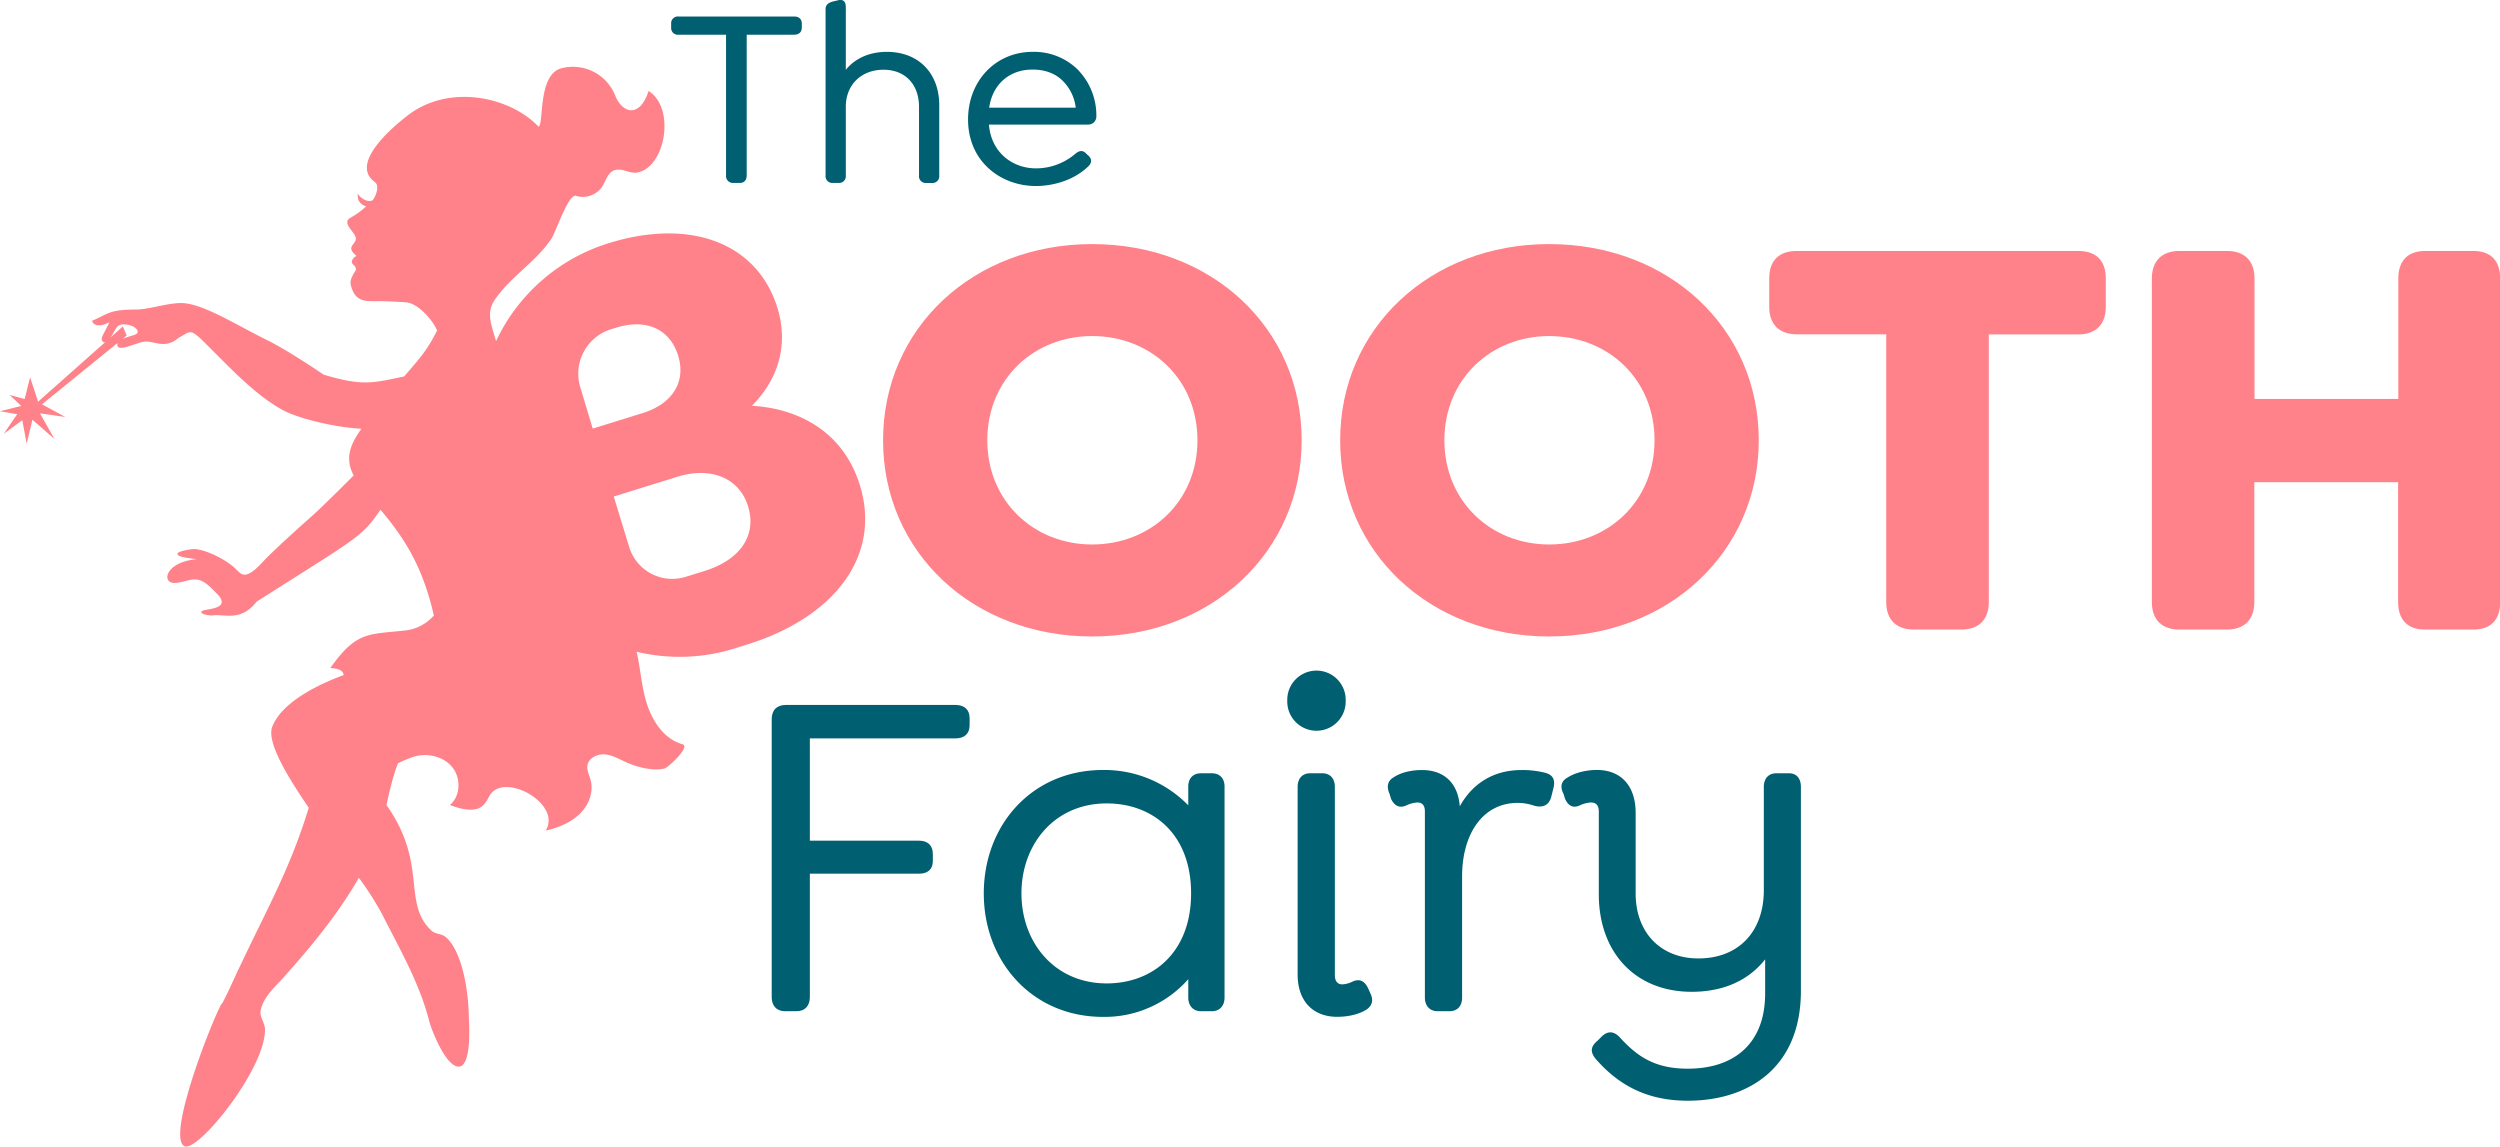 <svg id="Layer_1" data-name="Layer 1" xmlns="http://www.w3.org/2000/svg" viewBox="0 0 1002 459.58"><defs><style>.cls-1{fill:#ff8189;}.cls-2{fill:#006072;}</style></defs><title>Untitled-1</title><path class="cls-1" d="M366.94,191.63c0-45,36.17-78.63,83.77-78.63,47.83,0,84,33.6,84,78.63,0,44.8-36.17,78.64-84,78.64C403.11,270.27,366.94,236.67,366.94,191.63Zm126,0c0-24.5-18.67-41.77-42.23-41.77-23.34,0-42,17.27-42,41.77s18.66,41.77,42,41.77C474.27,233.4,492.94,216.13,492.94,191.63Z" transform="translate(-13 -15.17)"/><path class="cls-1" d="M550.14,191.63c0-45,36.17-78.63,83.77-78.63,47.83,0,84,33.6,84,78.63,0,44.8-36.17,78.64-84,78.64C586.31,270.27,550.14,236.67,550.14,191.63Zm126,0c0-24.5-18.66-41.77-42.23-41.77-23.34,0-42,17.27-42,41.77s18.66,41.77,42,41.77C657.48,233.4,676.14,216.13,676.14,191.63Z" transform="translate(-13 -15.17)"/><path class="cls-1" d="M769,256.5V149.16H733.11c-7,0-11-4-11-11V126.76c0-7.23,4-11,11-11H846c7,0,11,3.73,11,11V138.2c0,7-4,11-11,11H810.11V256.5c0,7-4,11-11,11H780C773,267.47,769,263.5,769,256.5Z" transform="translate(-13 -15.17)"/><path class="cls-1" d="M875.47,256.5V126.76c0-7,4-11,11-11h19.14c7,0,11,4,11,11v48.3h57.64v-48.3c0-7,3.73-11,10.73-11h19.37c7,0,10.73,4,10.73,11V256.5c0,7-3.73,11-10.73,11H984.9c-7,0-10.73-4-10.73-11V208.43H916.53V256.5c0,7-4,11-11,11H886.43C879.43,267.47,875.47,263.5,875.47,256.5Z" transform="translate(-13 -15.17)"/><path class="cls-2" d="M304,85.42V29.08H285a2.68,2.68,0,0,1-3-2.88V24.66a2.68,2.68,0,0,1,3-2.87h46.28c1.95,0,3.08,1,3.08,2.87V26.2c0,1.85-1.13,2.88-3.08,2.88h-19V85.42c0,1.84-.93,3.08-2.77,3.08h-2.67A2.76,2.76,0,0,1,304,85.42Z" transform="translate(-13 -15.17)"/><path class="cls-2" d="M389.45,57.3V85.52a2.7,2.7,0,0,1-2.77,3h-2.57a2.7,2.7,0,0,1-2.77-3V58c0-9-5.54-14.88-14.26-14.88S352,49,352,58v27.5a2.7,2.7,0,0,1-2.77,3h-2.57a2.7,2.7,0,0,1-2.77-3V18.82c0-1.55.92-2.47,2.77-3l2.16-.52c2.25-.61,3.18.62,3.18,2.77V43.14c3.7-4.52,9.34-7.19,16.52-7.19C381.45,36,389.45,44.78,389.45,57.3Z" transform="translate(-13 -15.17)"/><path class="cls-2" d="M428.24,82.65A24.26,24.26,0,0,0,444,76.8c1.85-1.54,3.19-1.34,4.42,0l1,.92c1.54,1.64.82,3.08-.2,4.1-6.16,6-14.89,7.91-21,7.91C414.18,89.73,401,80,401,63.05c0-15.5,11.09-27.1,25.87-27.1a25,25,0,0,1,17.85,6.88,26.25,26.25,0,0,1,7.7,19A3.24,3.24,0,0,1,449,65.1H409.36C410.28,76.39,418.9,82.65,428.24,82.65ZM409.46,58.32h34.69a18.1,18.1,0,0,0-4.73-10.26c-3-3.28-7.28-5-12.51-5C417.57,43,410.79,49,409.46,58.32Z" transform="translate(-13 -15.17)"/><path class="cls-2" d="M322.3,414.8V303.38c0-3.59,2.07-5.67,5.66-5.67h68c3.59,0,5.66,1.89,5.66,5.29v2.83c0,3.4-2.07,5.29-5.66,5.29H337.59v41h43.82c3.4,0,5.47,1.89,5.47,5.29v2.83c0,3.4-2.07,5.1-5.47,5.1H337.59V414.8c0,3.4-1.88,5.66-5.28,5.66h-4.73C324.19,420.46,322.3,418.2,322.3,414.8Z" transform="translate(-13 -15.17)"/><path class="cls-2" d="M503.8,330.38V415c0,3.21-1.89,5.47-5.1,5.47h-4.34c-3.21,0-5.1-2.26-5.1-5.47v-7.37a44.71,44.71,0,0,1-34.18,15.11c-28.33,0-47.78-22.1-47.78-49.48,0-27.57,19.45-49.48,47.78-49.48a46.93,46.93,0,0,1,34.18,14.17v-7.56c0-3.21,1.89-5.29,5.1-5.29h4.34C501.91,325.09,503.8,327.17,503.8,330.38Zm-13.41,42.87c0-24.17-15.67-36.07-33.8-36.07-21,0-34.19,16.43-34.19,36.07s13.22,36.07,34.19,36.07C474.9,409.32,490.39,397.05,490.39,373.25Z" transform="translate(-13 -15.17)"/><path class="cls-2" d="M528.94,296a11.71,11.71,0,1,1,23.41,0,11.71,11.71,0,1,1-23.41,0Zm4.15,109.72V330.57c0-3.4,1.89-5.48,5.1-5.48h4.72c3.21,0,5.1,2.08,5.1,5.48v75.35c0,2.46,1,3.78,3,3.78a10.45,10.45,0,0,0,4.16-1.14c3-1.32,4.91,0,6.23,2.84l.75,1.7c1.52,3,.76,5.1-1.32,6.61-3.77,2.45-8.68,3-11.89,3C539.7,422.73,533.09,416.87,533.09,405.73Z" transform="translate(-13 -15.17)"/><path class="cls-2" d="M635.46,331.7l-.76,3c-1.13,3.78-4,4.16-6.8,3.4a20.37,20.37,0,0,0-6.61-1.13c-14,0-22.28,12.47-22.28,29.46V415c0,3.21-1.7,5.47-5.1,5.47h-4.72c-3.21,0-5.1-2.26-5.1-5.47v-74.6c0-2.27-.94-3.59-3-3.59a11.4,11.4,0,0,0-4.35,1.14c-2.83,1.32-4.91.18-6.23-2.65l-.56-1.89c-1.33-3-.76-5.28,1.51-6.61,3.59-2.45,8.31-3,11.52-3,8.31,0,14.35,4.72,15.1,14.54,4.92-8.87,13.22-14.54,24.74-14.54a37.74,37.74,0,0,1,9.64,1.13C634.89,325.66,636.78,327.17,635.46,331.7Z" transform="translate(-13 -15.17)"/><path class="cls-2" d="M734.8,330.57v81.77c0,30.78-21,44-45.32,44-16.62,0-27.76-6.42-36.64-16.43-2.46-2.83-2.64-5.1.57-7.74l1.7-1.7c2.07-1.89,4.53-2.45,7.36.76,6.8,7.36,13.79,12.27,27,12.27,18.13,0,31-9.63,31-30.21v-13.6c-6.42,8.12-16.24,13-29.46,13-22.48,0-37.21-15.67-37.21-39.09V340.39c0-2.27-.94-3.59-3.21-3.59a12.27,12.27,0,0,0-4.34,1.14c-2.83,1.32-4.72.18-6-2.65l-.57-1.89c-1.51-2.83-.94-5.1,1.32-6.42,4-2.64,9.07-3.21,12.09-3.21,9.44,0,15.48,6.23,15.48,17.19v32.29c0,15.67,10,26.06,25.12,26.06,16,0,26.25-10.57,26.25-27.38V330.57c0-3.4,1.89-5.48,5.1-5.48h4.91C733.1,325.09,734.8,327.17,734.8,330.57Z" transform="translate(-13 -15.17)"/><path class="cls-1" d="M357.62,209.57c-7-22.48-26-30.82-43.29-31.75,10.47-10.38,14.89-24.35,10.23-39.35-8-25.73-34.52-36.12-67.74-25.79a74,74,0,0,0-45,39.22c-2.2-7.34-3.87-11.62-.52-16.55,6.35-9.34,16.6-15.28,22.78-24.62,1.73-2.76,6.85-18.06,9.75-17.06a9.44,9.44,0,0,0,9.91-2.88c2-2.29,2.46-6.48,5.73-7.45,2.94-.88,5.83,1.47,8.86,1,11.41-2,15.54-25.89,4.62-32.7-3.48,10.83-10.43,9.19-13.41,1.76a18.21,18.21,0,0,0-21.44-10.88c-9.76,2.37-7,23-9.29,23.39-11.28-11.92-35.72-17.36-52.4-4.48-5.53,4.26-23.62,19.23-13.18,26.69,2,1.4.52,5.59-.86,7.27-2.28,1.34-5.69-1.57-6.13-2.88.38,1.12-.59,3.84,3.47,5.4a30.56,30.56,0,0,1-6,4.39c-4.24,2.19,1.77,5.84,1.91,8.42.08,1.62-1.72,2.56-1.83,3.9s1.42,2.47,2.26,3.34c-.51-.51-1.66,1-1.8,1.3-.79,1.57.55,1.82,1.19,3s-.41,1.92-.92,3c-.7,1.38-1.3,2.73-.89,4.28,2,7.65,6.79,6.15,13.41,6.36,2.87.09,5.73.25,8.6.43,4.72.28,10.72,6.9,12.55,11.31-4.11,8.18-7.12,11.32-13.2,18.41-13,2.74-16.74,3.89-32.27-.71,0,0-13.6-9.34-22.4-13.71-12.83-6.36-24.69-13.94-33.15-14.9-5.75-.66-14,2.52-19.77,2.51-10.75,0-11.05,1.8-17.48,4.48.42,1.91,2.9,2.72,7,.57-2.74,5.39-3.36,6.15-3.12,7,.29,1,.81,1.22,1.39,1L28.27,176.17l-3.21-9.79-2.17,8.73-6.05-1.66,4.69,4.42L13,180l6.89,1.17-5.37,7.86,7.41-5.44L23.7,193l2.3-9.6,8.82,7.7L29,180.82l10.18,1.47-9.36-5.06,30.31-24.61a.79.79,0,0,0-.06.22c-.74,4,7-.13,10.56-.71,3.9-.65,8.34,3.33,14-1.61,6.57-3.4,3.36-4.87,19.82,11.37,6.48,6.39,13.42,12.82,21.22,17.28,6.08,3.49,18.39,6.26,25.43,7.18,2.42.31,4.65.53,6.76.68-4.5,6.25-6.74,11.8-3.11,18.69-.87.91-12.84,12.86-16.64,16.21-6,5.32-12,10.74-17.76,16.34-2.64,2.56-7.46,8.94-10.78,6.8a18.63,18.63,0,0,1-2.42-2.2c-3.46-3.25-11.09-7.23-16-7.64-.93-.08-6.71.75-7,1.79-.45,1.7,6.9,1.95,7.51,2.31-12.67,1.1-14.29,10.11-8.07,9.45s8.35-4,15.08,3.06c1.1,1.16,3.73,3.3,3.1,5.16-1,2.93-9.63,2.09-7.84,3.92.62.63,3.48,1,4.19.93,5-.71,11.28,2.67,17.78-5.56,41-26.07,42-25.73,49.59-36.82,11.14,13.09,17.33,24.71,21.4,42.37a17.65,17.65,0,0,1-11.23,6c-15.19,1.67-19.77.28-30.27,15.08,3.85.2,5.22,1.27,5.35,2.81-15,5.61-25.48,12.7-28.61,20.7-2.26,5.78,5.16,18.67,14.62,32.49-8.19,26.78-18.16,42.77-31.52,72-1,2.13-2,4.23-3.13,6.34-1.12-.45-23,53.12-15.21,57.29,5.22,2.78,32.41-30.73,32.32-46.7,0-3-2.4-5.06-1.68-8,1.3-5.3,5.38-8.78,8.88-12.67,10.9-12.13,22.08-25.57,30.42-40.21A127.52,127.52,0,0,1,166,381.28c7.1,14.11,15.17,27.88,19.08,43.33.86,3.38,7,19.14,12.27,18,2.65-.59,4.32-6.46,3.54-19.93,0-7.8-2-25.34-9-31.73-2.05-1.89-4.09-1-6.14-2.95-11.64-11.18-1.2-26.69-17.84-50.14,1.14-5.39,2.68-12,4.62-16.76a46,46,0,0,1,6.59-2.73c5.38-1.49,11.72,0,15.21,4.36s3.28,11.51-1,15.08c13.58,5.19,14.3-1.64,16.32-4.38,6.29-8.53,28.58,4.1,22.05,14.65,16.59-3.74,19.66-14.27,18-20.35-.53-1.91-1.56-3.8-1.26-5.76.48-3.11,4.17-4.77,7.28-4.41s5.88,2.1,8.76,3.35c4.09,1.76,10.36,3.39,14.82,2.28,1.56-.39,10.55-8.81,7.29-9.71-8.11-2.24-13-10.61-15.05-18.75-1.53-6-2-12.3-3.37-18.34a73.83,73.83,0,0,0,39.13-1.28l5-1.56C348,262.42,366.31,237.56,357.62,209.57ZM62,151.07l1.78-1.44L62.23,146l-5,4.49c1.33-1.66,1.79-3.54,3.25-4.76s6.69-.35,7.61,1.93C68.8,149.56,65.69,149.41,62,151.07Zm195.87-3.92,2.06-.64c12-3.73,21.52.43,24.86,11.18,3.26,10.49-2.23,19.32-14.22,23.05l-20,6.21-5-16.6A18.64,18.64,0,0,1,257.87,147.15ZM295.43,244l-7.63,2.37a18.06,18.06,0,0,1-22.64-12L259,214.18l25.5-7.92c13.48-4.19,24.8.51,28.3,11.75C316.41,229.5,309.92,239.46,295.43,244Z" transform="translate(-13 -15.17)"/></svg>